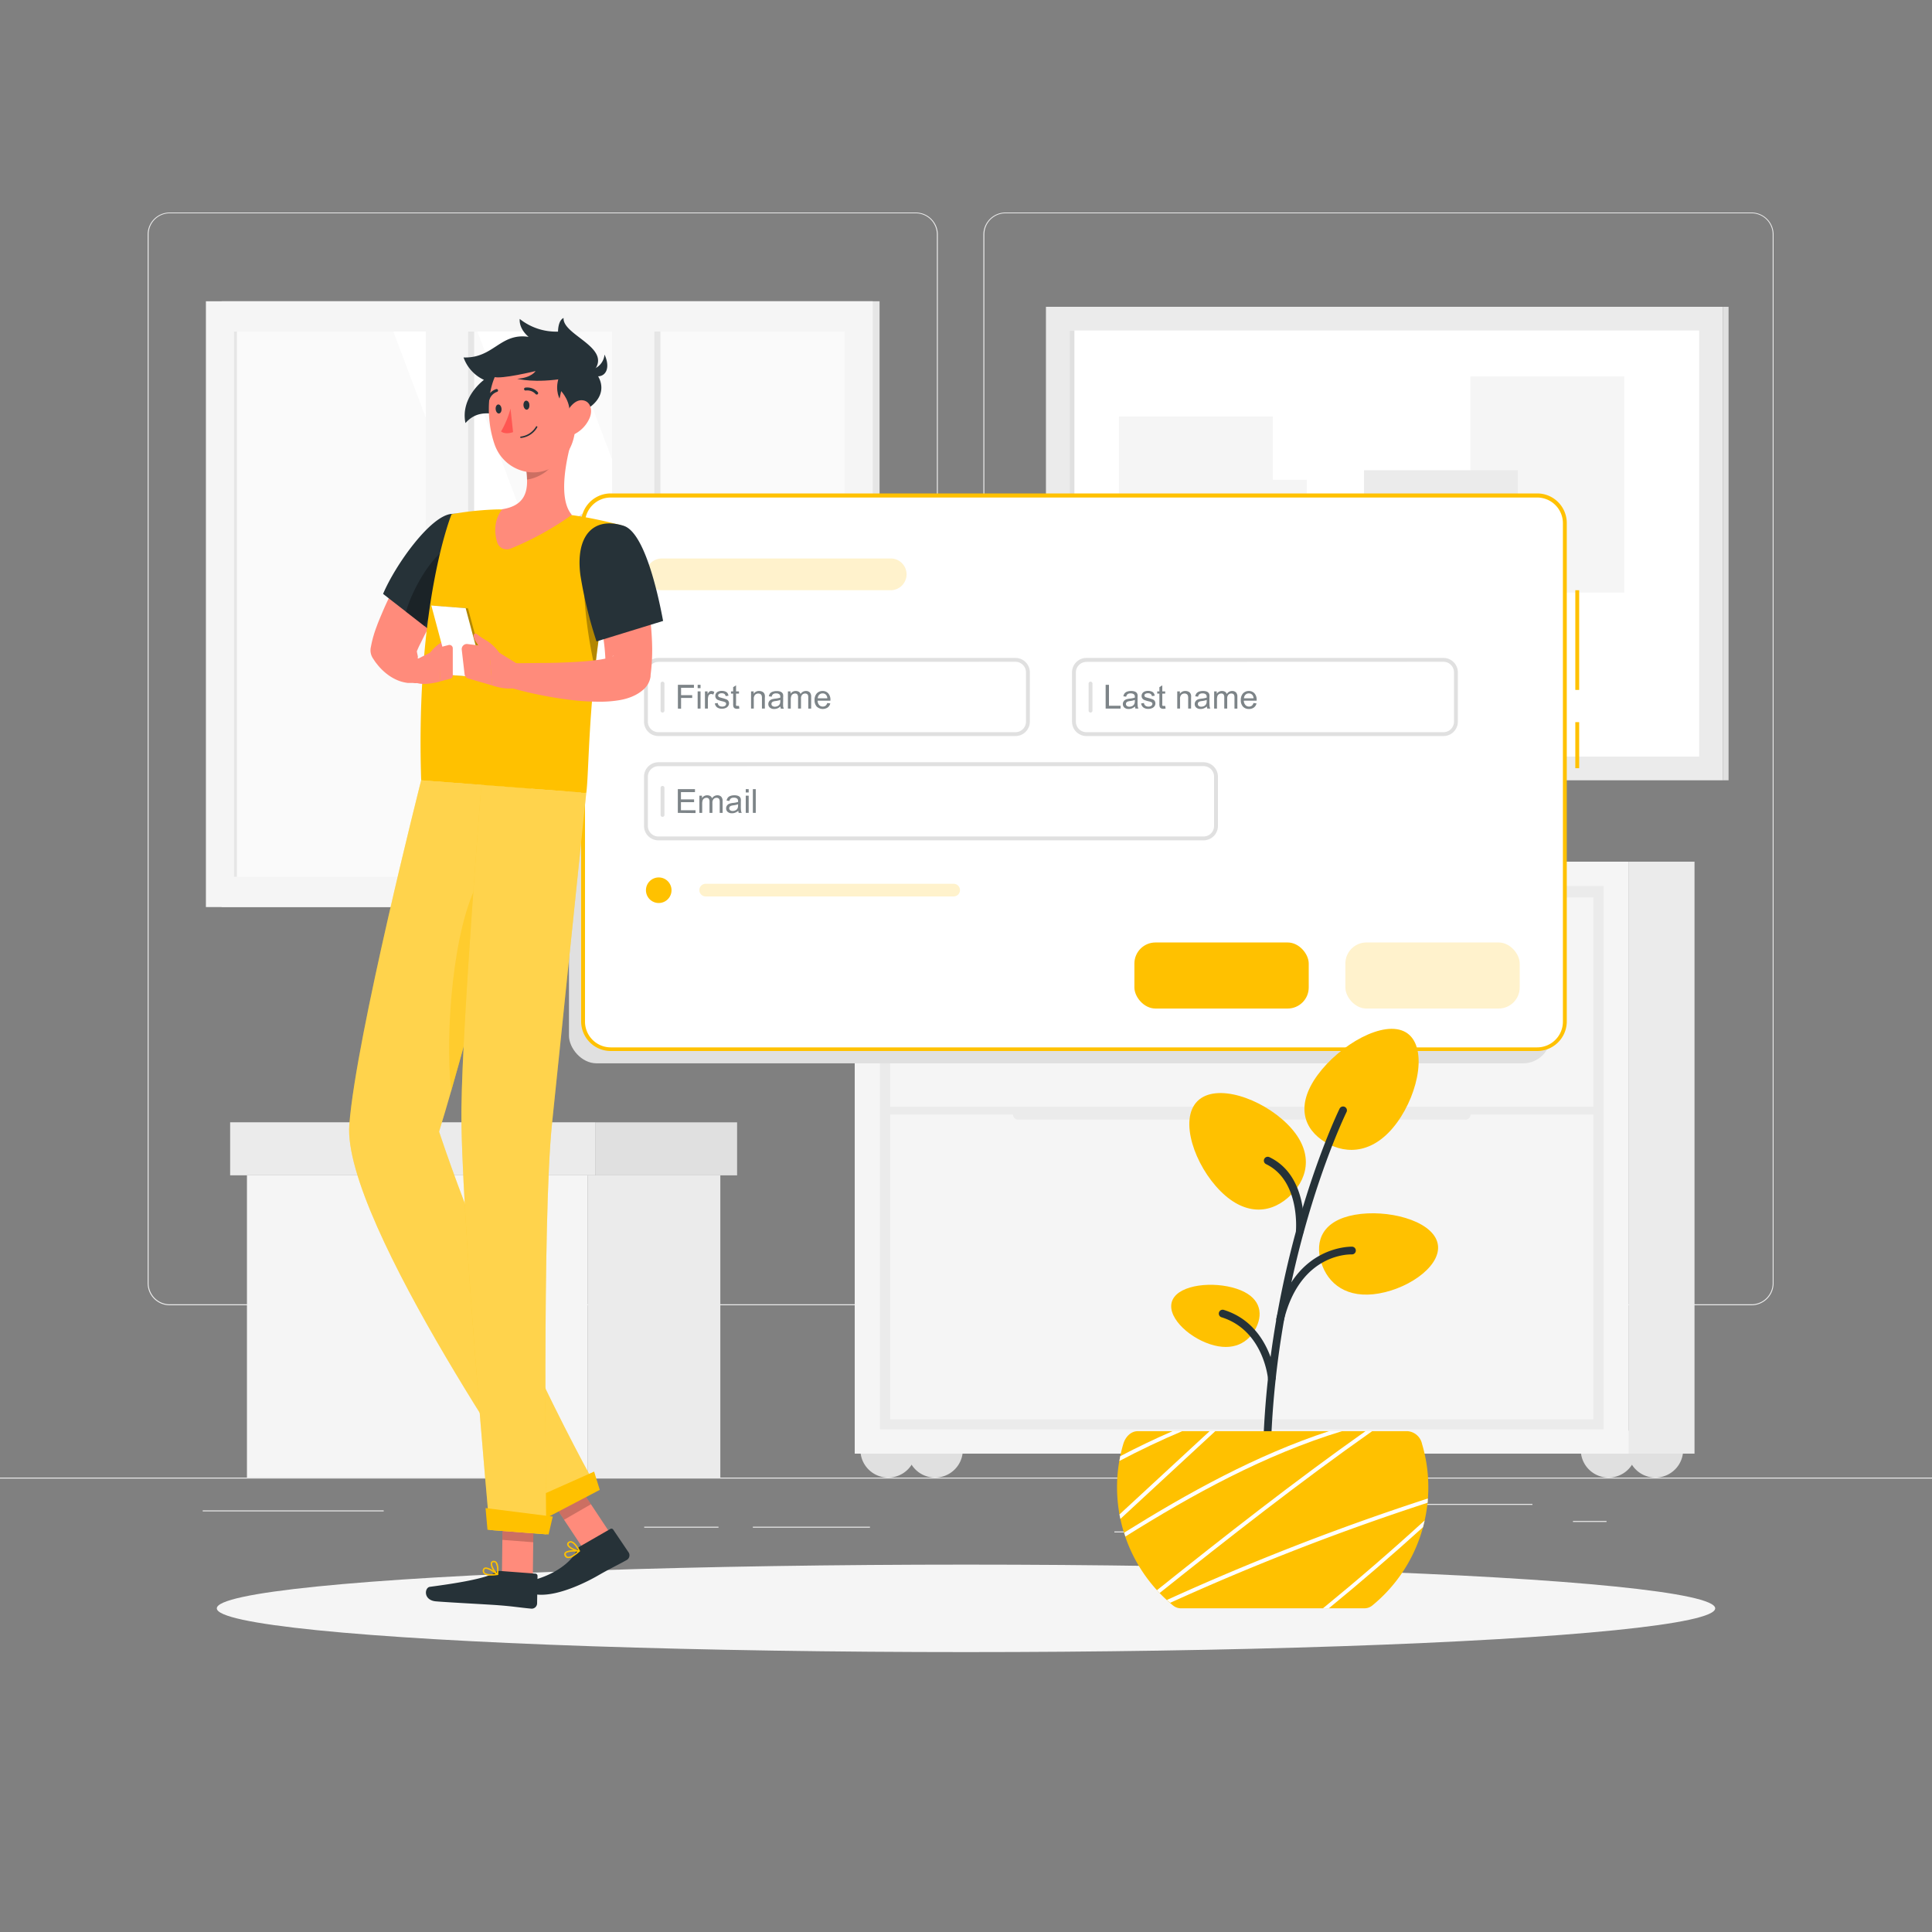 <svg xmlns="http://www.w3.org/2000/svg" viewBox="0 0 500 500"><rect x="0" y="0" width="500" height="500" fill="#808080" stroke="none"/><g id="freepik--background-complete--inject-89"><rect y="382.4" width="500" height="0.25" style="fill:#ebebeb"></rect><rect x="288.4" y="396.34" width="33.12" height="0.25" style="fill:#ebebeb"></rect><rect x="407.08" y="393.63" width="8.69" height="0.25" style="fill:#ebebeb"></rect><rect x="327.67" y="389.21" width="68.92" height="0.25" style="fill:#ebebeb"></rect><rect x="194.84" y="395.11" width="30.3" height="0.25" style="fill:#ebebeb"></rect><rect x="166.72" y="395.11" width="19.22" height="0.25" style="fill:#ebebeb"></rect><rect x="52.46" y="390.89" width="46.84" height="0.25" style="fill:#ebebeb"></rect><path d="M237,337.8H43.91a5.71,5.71,0,0,1-5.7-5.71V60.66A5.71,5.71,0,0,1,43.91,55H237a5.71,5.71,0,0,1,5.71,5.71V332.09A5.71,5.71,0,0,1,237,337.8ZM43.91,55.2a5.46,5.46,0,0,0-5.45,5.46V332.09a5.46,5.46,0,0,0,5.45,5.46H237a5.47,5.47,0,0,0,5.46-5.46V60.66A5.47,5.47,0,0,0,237,55.2Z" style="fill:#ebebeb"></path><path d="M453.31,337.8H260.21a5.72,5.72,0,0,1-5.71-5.71V60.66A5.72,5.72,0,0,1,260.21,55h193.1A5.71,5.71,0,0,1,459,60.66V332.09A5.71,5.71,0,0,1,453.31,337.8ZM260.21,55.2a5.47,5.47,0,0,0-5.46,5.46V332.09a5.47,5.47,0,0,0,5.46,5.46h193.1a5.47,5.47,0,0,0,5.46-5.46V60.66a5.47,5.47,0,0,0-5.46-5.46Z" style="fill:#ebebeb"></path><rect x="57.34" y="77.96" width="170.29" height="156.78" transform="translate(284.97 312.71) rotate(180)" style="fill:#e6e6e6"></rect><rect x="53.3" y="77.96" width="172.58" height="156.78" transform="translate(279.17 312.71) rotate(180)" style="fill:#f5f5f5"></rect><rect x="69.04" y="77.32" width="141.1" height="158.07" transform="translate(295.94 16.77) rotate(90)" style="fill:#fafafa"></rect><polygon points="199.09 226.9 145.93 85.81 123.55 85.81 176.71 226.9 199.09 226.9" style="fill:#fff"></polygon><polygon points="170.36 226.9 117.21 85.81 101.8 85.81 154.95 226.9 170.36 226.9" style="fill:#fff"></polygon><rect x="47.84" y="152.03" width="141.1" height="8.66" transform="translate(274.74 37.97) rotate(90)" style="fill:#e6e6e6"></rect><rect x="96.03" y="152.03" width="141.1" height="8.66" transform="translate(322.94 -10.23) rotate(90)" style="fill:#e6e6e6"></rect><rect x="39.73" y="150.45" width="151.9" height="10.94" transform="translate(271.61 40.24) rotate(90)" style="fill:#f5f5f5"></rect><rect x="87.93" y="150.45" width="151.9" height="10.94" transform="translate(319.8 -7.95) rotate(90)" style="fill:#f5f5f5"></rect><rect x="-9.61" y="155.97" width="141.1" height="0.77" transform="translate(217.29 95.42) rotate(90)" style="fill:#e6e6e6"></rect><rect x="270.69" y="79.4" width="175.19" height="122.54" style="fill:#ebebeb"></rect><rect x="445.88" y="79.4" width="1.48" height="122.54" transform="translate(893.23 281.34) rotate(180)" style="fill:#e0e0e0"></rect><rect x="303.15" y="59.21" width="110.27" height="162.91" transform="translate(498.95 -217.62) rotate(90)" style="fill:#fff"></rect><rect x="222.3" y="140.06" width="110.27" height="1.22" transform="translate(418.11 -136.77) rotate(90)" style="fill:#e0e0e0"></rect><rect x="380.55" y="97.43" width="39.8" height="55.92" style="fill:#f5f5f5"></rect><rect x="289.59" y="107.79" width="39.8" height="55.92" style="fill:#f5f5f5"></rect><rect x="353.01" y="121.7" width="39.8" height="55.92" style="fill:#ebebeb"></rect><rect x="322.69" y="124.16" width="15.54" height="15.54" style="fill:#f5f5f5"></rect><rect x="318.18" y="155.94" width="15.54" height="15.54" style="fill:#f0f0f0"></rect><path d="M409.1,375.21a7.19,7.19,0,1,1,7.18,7.19A7.19,7.19,0,0,1,409.1,375.21Z" style="fill:#e0e0e0"></path><path d="M421.22,375.21a7.19,7.19,0,1,1,7.19,7.19A7.19,7.19,0,0,1,421.22,375.21Z" style="fill:#e0e0e0"></path><path d="M222.67,375.21a7.19,7.19,0,1,1,7.19,7.19A7.19,7.19,0,0,1,222.67,375.21Z" style="fill:#e0e0e0"></path><path d="M234.8,375.21A7.19,7.19,0,1,1,242,382.4,7.19,7.19,0,0,1,234.8,375.21Z" style="fill:#e0e0e0"></path><rect x="421.54" y="223" width="17.01" height="153.2" transform="translate(860.08 599.2) rotate(180)" style="fill:#ebebeb"></rect><rect x="221.2" y="223" width="200.34" height="153.2" style="fill:#f5f5f5"></rect><rect x="227.71" y="229.29" width="187.31" height="140.63" style="fill:#ebebeb"></rect><rect x="230.38" y="288.43" width="181.98" height="78.89" style="fill:#f5f5f5"></rect><rect x="230.38" y="232.25" width="181.98" height="54.19" style="fill:#f5f5f5"></rect><path d="M263.49,289.77H379.25a1.34,1.34,0,0,0,1.33-1.34h0a1.34,1.34,0,0,0-1.33-1.33H263.49a1.34,1.34,0,0,0-1.33,1.33h0A1.34,1.34,0,0,0,263.49,289.77Z" style="fill:#ebebeb"></path><path d="M263.49,233.58H379.25a1.34,1.34,0,0,0,1.33-1.33h0a1.34,1.34,0,0,0-1.33-1.34H263.49a1.34,1.34,0,0,0-1.33,1.34h0A1.34,1.34,0,0,0,263.49,233.58Z" style="fill:#ebebeb"></path><rect x="63.91" y="304.17" width="88.22" height="78.22" style="fill:#f5f5f5"></rect><rect x="152.12" y="304.17" width="34.29" height="78.22" transform="translate(338.54 686.57) rotate(180)" style="fill:#ebebeb"></rect><rect x="59.56" y="290.45" width="94.48" height="13.72" style="fill:#ebebeb"></rect><rect x="154.04" y="290.45" width="36.73" height="13.72" transform="translate(344.8 594.63) rotate(180)" style="fill:#e0e0e0"></rect></g><g id="freepik--Shadow--inject-89"><ellipse id="freepik--path--inject-89" cx="250" cy="416.24" rx="193.89" ry="11.32" style="fill:#f5f5f5"></ellipse></g><g id="freepik--Window--inject-89"><rect x="407.69" y="186.89" width="1" height="11.92" style="fill:#FFC100"></rect><rect x="407.69" y="152.75" width="1" height="25.8" style="fill:#FFC100"></rect><rect x="147.25" y="131.91" width="254.07" height="143.28" rx="7.15" style="fill:#e0e0e0"></rect><rect x="150.9" y="128.26" width="254.07" height="143.28" rx="7.15" style="fill:#fff"></rect><path d="M397.83,272H158.05a7.66,7.66,0,0,1-7.65-7.65v-129a7.66,7.66,0,0,1,7.65-7.65H397.83a7.66,7.66,0,0,1,7.65,7.65v129A7.66,7.66,0,0,1,397.83,272ZM158.05,128.76a6.66,6.66,0,0,0-6.65,6.65v129a6.66,6.66,0,0,0,6.65,6.65H397.83a6.66,6.66,0,0,0,6.65-6.65v-129a6.66,6.66,0,0,0-6.65-6.65Z" style="fill:#FFC100"></path><path d="M262.8,190.49H170.39a3.73,3.73,0,0,1-3.72-3.73V174a3.73,3.73,0,0,1,3.72-3.73H262.8a3.73,3.73,0,0,1,3.72,3.73v12.73A3.73,3.73,0,0,1,262.8,190.49ZM170.39,171.3a2.73,2.73,0,0,0-2.72,2.73v12.73a2.72,2.72,0,0,0,2.72,2.73H262.8a2.72,2.72,0,0,0,2.72-2.73V174a2.73,2.73,0,0,0-2.72-2.73Z" style="fill:#e0e0e0"></path><path d="M311.48,217.48H170.39a3.73,3.73,0,0,1-3.72-3.72V201a3.73,3.73,0,0,1,3.72-3.73H311.48A3.73,3.73,0,0,1,315.2,201v12.74A3.73,3.73,0,0,1,311.48,217.48ZM170.39,198.29a2.73,2.73,0,0,0-2.72,2.73v12.74a2.72,2.72,0,0,0,2.72,2.72H311.48a2.72,2.72,0,0,0,2.72-2.72V201a2.73,2.73,0,0,0-2.72-2.73Z" style="fill:#e0e0e0"></path><path d="M171.46,211.4a.5.5,0,0,1-.5-.5v-7a.5.5,0,0,1,1,0v7A.5.5,0,0,1,171.46,211.4Z" style="fill:#e0e0e0"></path><path d="M373.57,190.49H281.16a3.73,3.73,0,0,1-3.72-3.73V174a3.73,3.73,0,0,1,3.72-3.73h92.41a3.73,3.73,0,0,1,3.72,3.73v12.73A3.73,3.73,0,0,1,373.57,190.49ZM281.16,171.3a2.73,2.73,0,0,0-2.72,2.73v12.73a2.72,2.72,0,0,0,2.72,2.73h92.41a2.72,2.72,0,0,0,2.72-2.73V174a2.73,2.73,0,0,0-2.72-2.73Z" style="fill:#e0e0e0"></path><path d="M230.51,152.75H171.28a4.12,4.12,0,0,1-4.11-4.11h0a4.12,4.12,0,0,1,4.11-4.11h59.23a4.12,4.12,0,0,1,4.11,4.11h0A4.12,4.12,0,0,1,230.51,152.75Z" style="fill:#FFC100;opacity:0.2"></path><path d="M246.81,232H182.63a1.65,1.65,0,0,1-1.64-1.64h0a1.65,1.65,0,0,1,1.64-1.64h64.18a1.64,1.64,0,0,1,1.63,1.64h0A1.64,1.64,0,0,1,246.81,232Z" style="fill:#FFC100;opacity:0.2"></path><circle cx="170.48" cy="230.39" r="3.31" style="fill:#FFC100"></circle><path d="M282.23,184.41a.5.5,0,0,1-.5-.5v-7a.5.5,0,0,1,1,0v7A.5.5,0,0,1,282.23,184.41Z" style="fill:#e0e0e0"></path><path d="M171.46,184.41a.5.5,0,0,1-.5-.5v-7a.5.5,0,0,1,1,0v7A.5.5,0,0,1,171.46,184.41Z" style="fill:#e0e0e0"></path><g style="opacity:0.6"><path d="M175.44,183.38v-6.15h4.15V178h-3.33v1.9h2.88v.73h-2.88v2.79Z" style="fill:#263238"></path><path d="M180.55,178.1v-.87h.75v.87Zm0,5.28v-4.45h.75v4.45Z" style="fill:#263238"></path><path d="M182.44,183.38v-4.45h.68v.67a2.06,2.06,0,0,1,.48-.62.86.86,0,0,1,.49-.15,1.47,1.47,0,0,1,.77.24l-.26.7a1.05,1.05,0,0,0-.55-.16.77.77,0,0,0-.45.14.85.85,0,0,0-.28.42,3.07,3.07,0,0,0-.12.88v2.33Z" style="fill:#263238"></path><path d="M185,182.05l.74-.12a1.09,1.09,0,0,0,.35.69,1.22,1.22,0,0,0,.81.24,1.2,1.2,0,0,0,.77-.21.68.68,0,0,0,.25-.5.46.46,0,0,0-.22-.4,3.16,3.16,0,0,0-.78-.26,7.69,7.69,0,0,1-1.15-.36,1.1,1.1,0,0,1-.48-.42,1.13,1.13,0,0,1-.17-.6,1.2,1.2,0,0,1,.51-1,1.53,1.53,0,0,1,.48-.22,2.27,2.27,0,0,1,.65-.09,2.57,2.57,0,0,1,.92.15,1.25,1.25,0,0,1,.59.41,1.69,1.69,0,0,1,.26.69l-.74.1a.85.85,0,0,0-.29-.54,1.06,1.06,0,0,0-.68-.19,1.22,1.22,0,0,0-.75.17.51.51,0,0,0-.22.4.39.39,0,0,0,.09.26.73.73,0,0,0,.29.21l.67.19A9.86,9.86,0,0,1,188,181a1.05,1.05,0,0,1,.67,1,1.24,1.24,0,0,1-.22.71,1.4,1.4,0,0,1-.63.51,2.19,2.19,0,0,1-.94.19,2.08,2.08,0,0,1-1.32-.36A1.64,1.64,0,0,1,185,182.05Z" style="fill:#263238"></path><path d="M191.25,182.7l.1.67a3.15,3.15,0,0,1-.57.07,1.35,1.35,0,0,1-.63-.13.77.77,0,0,1-.32-.35,2.72,2.72,0,0,1-.09-.89v-2.56h-.56v-.58h.56v-1.1l.75-.46v1.56h.76v.58h-.76v2.61a1.19,1.19,0,0,0,0,.41.31.31,0,0,0,.13.15.55.55,0,0,0,.25,0Z" style="fill:#263238"></path><path d="M194.37,183.38v-4.45h.68v.63a1.57,1.57,0,0,1,1.41-.73,1.78,1.78,0,0,1,.74.14,1.2,1.2,0,0,1,.51.38,1.41,1.41,0,0,1,.23.56,4.11,4.11,0,0,1,0,.73v2.74h-.75v-2.71a2,2,0,0,0-.09-.69.72.72,0,0,0-.31-.36,1,1,0,0,0-.53-.14,1.19,1.19,0,0,0-.83.31,1.51,1.51,0,0,0-.35,1.16v2.43Z" style="fill:#263238"></path><path d="M202,182.83a3.14,3.14,0,0,1-.8.5,2.32,2.32,0,0,1-.84.15,1.6,1.6,0,0,1-1.12-.36,1.18,1.18,0,0,1-.4-.92,1.2,1.2,0,0,1,.15-.59,1.28,1.28,0,0,1,.39-.44,1.65,1.65,0,0,1,.54-.24,6.12,6.12,0,0,1,.67-.12,6.82,6.82,0,0,0,1.35-.26v-.19a.83.83,0,0,0-.21-.65,1.26,1.26,0,0,0-.86-.26,1.28,1.28,0,0,0-.78.19,1.1,1.1,0,0,0-.38.66l-.74-.1a2,2,0,0,1,.33-.77A1.58,1.58,0,0,1,200,179a3.11,3.11,0,0,1,1-.15,2.7,2.7,0,0,1,.93.13,1.21,1.21,0,0,1,.52.34,1.09,1.09,0,0,1,.23.51,3.72,3.72,0,0,1,0,.7v1a10.92,10.92,0,0,0,0,1.33,1.74,1.74,0,0,0,.19.54h-.79A1.77,1.77,0,0,1,202,182.83Zm-.06-1.69a5.05,5.05,0,0,1-1.23.29,2.49,2.49,0,0,0-.66.15.73.73,0,0,0-.3.24.65.65,0,0,0-.1.36.64.64,0,0,0,.23.51,1,1,0,0,0,.66.2,1.64,1.64,0,0,0,.78-.19,1.21,1.21,0,0,0,.5-.53,1.83,1.83,0,0,0,.12-.75Z" style="fill:#263238"></path><path d="M203.91,183.38v-4.45h.68v.62a1.45,1.45,0,0,1,.55-.52,1.5,1.5,0,0,1,.79-.2,1.52,1.52,0,0,1,.81.2,1.09,1.09,0,0,1,.45.58,1.6,1.6,0,0,1,1.38-.78,1.34,1.34,0,0,1,1,.36,1.56,1.56,0,0,1,.36,1.13v3.06h-.75v-2.81a2,2,0,0,0-.07-.65.64.64,0,0,0-.27-.32.84.84,0,0,0-.45-.12,1.06,1.06,0,0,0-.78.31,1.36,1.36,0,0,0-.31,1v2.59h-.76v-2.89a1.31,1.31,0,0,0-.18-.76.68.68,0,0,0-.6-.25,1.1,1.1,0,0,0-.59.17.92.92,0,0,0-.39.49,2.71,2.71,0,0,0-.13.93v2.31Z" style="fill:#263238"></path><path d="M214.1,181.94l.78.1a1.87,1.87,0,0,1-.68,1.06,2.31,2.31,0,0,1-2.82-.22,2.37,2.37,0,0,1-.57-1.69,2.47,2.47,0,0,1,.57-1.74,2,2,0,0,1,1.5-.62,1.9,1.9,0,0,1,1.46.6,2.42,2.42,0,0,1,.57,1.71,1.56,1.56,0,0,1,0,.2h-3.31a1.68,1.68,0,0,0,.41,1.13,1.24,1.24,0,0,0,.93.39,1.2,1.2,0,0,0,.71-.22A1.48,1.48,0,0,0,214.1,181.94Zm-2.47-1.22h2.48a1.54,1.54,0,0,0-.28-.84,1.15,1.15,0,0,0-.94-.43,1.21,1.21,0,0,0-.87.34A1.37,1.37,0,0,0,211.63,180.72Z" style="fill:#263238"></path></g><g style="opacity:0.6"><path d="M175.42,210.37v-6.14h4.44V205h-3.63v1.88h3.4v.72h-3.4v2.09H180v.73Z" style="fill:#263238"></path><path d="M181,210.37v-4.45h.67v.62a1.65,1.65,0,0,1,.56-.52,1.57,1.57,0,0,1,.79-.2,1.52,1.52,0,0,1,.81.2,1.14,1.14,0,0,1,.45.58,1.59,1.59,0,0,1,1.37-.78,1.35,1.35,0,0,1,1,.37,1.54,1.54,0,0,1,.36,1.12v3.06h-.75v-2.8a2,2,0,0,0-.08-.66.68.68,0,0,0-.26-.32.85.85,0,0,0-.46-.12,1.1,1.1,0,0,0-.78.31,1.42,1.42,0,0,0-.31,1v2.59h-.75v-2.89a1.31,1.31,0,0,0-.18-.76.74.74,0,0,0-.61-.25,1.12,1.12,0,0,0-.59.17.92.92,0,0,0-.39.49,2.83,2.83,0,0,0-.12.93v2.31Z" style="fill:#263238"></path><path d="M191.08,209.82a2.79,2.79,0,0,1-.81.5,2.27,2.27,0,0,1-.83.15,1.63,1.63,0,0,1-1.13-.36,1.18,1.18,0,0,1-.39-.91,1.21,1.21,0,0,1,.15-.6,1.28,1.28,0,0,1,.39-.44,1.89,1.89,0,0,1,.54-.24,5.69,5.69,0,0,1,.67-.12,5.92,5.92,0,0,0,1.34-.26,1.77,1.77,0,0,0,0-.19.8.8,0,0,0-.22-.65,1.23,1.23,0,0,0-.85-.26,1.37,1.37,0,0,0-.79.19,1.1,1.1,0,0,0-.37.66l-.74-.1a2,2,0,0,1,.33-.77,1.43,1.43,0,0,1,.67-.44,2.8,2.8,0,0,1,1-.16,2.7,2.7,0,0,1,.93.13,1.25,1.25,0,0,1,.53.34,1.33,1.33,0,0,1,.23.51,4.88,4.88,0,0,1,0,.7v1a9,9,0,0,0,.05,1.33,1.52,1.52,0,0,0,.19.54h-.79A1.54,1.54,0,0,1,191.08,209.82Zm-.07-1.68a5.68,5.68,0,0,1-1.23.28,3.33,3.33,0,0,0-.65.15.68.68,0,0,0-.3.25.61.61,0,0,0-.11.35.66.66,0,0,0,.23.51,1,1,0,0,0,.67.2,1.6,1.6,0,0,0,.77-.19,1.14,1.14,0,0,0,.5-.52,1.88,1.88,0,0,0,.12-.76Z" style="fill:#263238"></path><path d="M193,205.09v-.86h.76v.86Zm0,5.28v-4.45h.76v4.45Z" style="fill:#263238"></path><path d="M194.84,210.37v-6.14h.75v6.14Z" style="fill:#263238"></path></g><g style="opacity:0.6"><path d="M286.14,183.38v-6.15H287v5.42h3v.73Z" style="fill:#263238"></path><path d="M293.75,182.83a3,3,0,0,1-.81.5,2.27,2.27,0,0,1-.83.15,1.63,1.63,0,0,1-1.13-.36,1.26,1.26,0,0,1-.24-1.51,1.28,1.28,0,0,1,.39-.44,1.65,1.65,0,0,1,.54-.24,5.69,5.69,0,0,1,.67-.12,6.82,6.82,0,0,0,1.35-.26v-.19a.83.83,0,0,0-.21-.65,1.28,1.28,0,0,0-.86-.26,1.3,1.3,0,0,0-.79.19,1.1,1.1,0,0,0-.37.66l-.74-.1a2,2,0,0,1,.33-.77,1.58,1.58,0,0,1,.67-.45,3.07,3.07,0,0,1,1-.15,2.6,2.6,0,0,1,.92.13,1.25,1.25,0,0,1,.53.34,1.09,1.09,0,0,1,.23.51,3.72,3.72,0,0,1,0,.7v1a9.09,9.09,0,0,0,.05,1.33,1.52,1.52,0,0,0,.19.54h-.79A1.54,1.54,0,0,1,293.75,182.83Zm-.06-1.69a5.31,5.31,0,0,1-1.23.29,2.39,2.39,0,0,0-.66.15.73.73,0,0,0-.3.24.66.66,0,0,0-.11.36.68.68,0,0,0,.23.51,1,1,0,0,0,.67.2,1.67,1.67,0,0,0,.78-.19,1.27,1.27,0,0,0,.5-.53,1.83,1.83,0,0,0,.12-.75Z" style="fill:#263238"></path><path d="M295.32,182.05l.74-.12a1,1,0,0,0,.35.69,1.21,1.21,0,0,0,.8.24,1.16,1.16,0,0,0,.77-.21.66.66,0,0,0,.26-.5.45.45,0,0,0-.23-.4,2.88,2.88,0,0,0-.77-.26,7.69,7.69,0,0,1-1.15-.36,1.1,1.1,0,0,1-.48-.42,1.13,1.13,0,0,1-.17-.6,1.2,1.2,0,0,1,.51-1,1.53,1.53,0,0,1,.48-.22,2.27,2.27,0,0,1,.65-.09,2.57,2.57,0,0,1,.92.15,1.17,1.17,0,0,1,.58.41,1.45,1.45,0,0,1,.26.69l-.73.1a.81.81,0,0,0-.3-.54,1,1,0,0,0-.68-.19,1.21,1.21,0,0,0-.74.17.49.49,0,0,0-.22.4.39.39,0,0,0,.09.26.66.66,0,0,0,.29.21l.67.19a8.92,8.92,0,0,1,1.11.35,1.1,1.1,0,0,1,.5.39,1.13,1.13,0,0,1,.18.65,1.24,1.24,0,0,1-.22.71,1.46,1.46,0,0,1-.63.51,2.19,2.19,0,0,1-.94.19,2.08,2.08,0,0,1-1.32-.36A1.64,1.64,0,0,1,295.32,182.05Z" style="fill:#263238"></path><path d="M301.55,182.7l.11.67a3.15,3.15,0,0,1-.57.07,1.35,1.35,0,0,1-.63-.13.77.77,0,0,1-.32-.35,2.72,2.72,0,0,1-.09-.89v-2.56h-.56v-.58h.56v-1.1l.75-.46v1.56h.75v.58h-.75v2.61a1.19,1.19,0,0,0,0,.41.35.35,0,0,0,.12.15.63.63,0,0,0,.26,0Z" style="fill:#263238"></path><path d="M304.67,183.38v-4.45h.68v.63a1.6,1.6,0,0,1,1.42-.73,1.81,1.81,0,0,1,.74.14,1.17,1.17,0,0,1,.5.38,1.42,1.42,0,0,1,.24.56,4.11,4.11,0,0,1,0,.73v2.74h-.75v-2.71a2,2,0,0,0-.09-.69.72.72,0,0,0-.31-.36,1,1,0,0,0-.53-.14,1.19,1.19,0,0,0-.83.31,1.51,1.51,0,0,0-.35,1.16v2.43Z" style="fill:#263238"></path><path d="M312.35,182.83a3,3,0,0,1-.81.5,2.23,2.23,0,0,1-.83.15,1.59,1.59,0,0,1-1.12-.36,1.18,1.18,0,0,1-.4-.92,1.2,1.2,0,0,1,.15-.59,1.28,1.28,0,0,1,.39-.44,1.65,1.65,0,0,1,.54-.24,5.69,5.69,0,0,1,.67-.12,6.82,6.82,0,0,0,1.35-.26v-.19a.83.83,0,0,0-.21-.65,1.26,1.26,0,0,0-.86-.26,1.32,1.32,0,0,0-.79.19,1.1,1.1,0,0,0-.37.66l-.74-.1a2,2,0,0,1,.33-.77,1.58,1.58,0,0,1,.67-.45,3.11,3.11,0,0,1,1-.15,2.7,2.7,0,0,1,.93.13,1.21,1.21,0,0,1,.52.34,1.09,1.09,0,0,1,.23.51,3.72,3.72,0,0,1,0,.7v1a10.92,10.92,0,0,0,.05,1.33,1.52,1.52,0,0,0,.19.54h-.79A1.54,1.54,0,0,1,312.35,182.83Zm-.06-1.69a5.31,5.31,0,0,1-1.23.29,2.49,2.49,0,0,0-.66.15.73.73,0,0,0-.3.24.65.65,0,0,0-.1.36.67.67,0,0,0,.22.51,1,1,0,0,0,.67.2,1.67,1.67,0,0,0,.78-.19,1.27,1.27,0,0,0,.5-.53,1.83,1.83,0,0,0,.12-.75Z" style="fill:#263238"></path><path d="M314.22,183.38v-4.45h.67v.62a1.55,1.55,0,0,1,.56-.52,1.5,1.5,0,0,1,.79-.2,1.52,1.52,0,0,1,.81.2,1.14,1.14,0,0,1,.45.58,1.59,1.59,0,0,1,1.37-.78,1.38,1.38,0,0,1,1,.36,1.56,1.56,0,0,1,.36,1.13v3.06h-.75v-2.81a2,2,0,0,0-.08-.65.58.58,0,0,0-.26-.32.84.84,0,0,0-.45-.12,1,1,0,0,0-.78.31,1.36,1.36,0,0,0-.31,1v2.59h-.76v-2.89a1.31,1.31,0,0,0-.18-.76.69.69,0,0,0-.6-.25,1.1,1.1,0,0,0-.59.17,1,1,0,0,0-.4.49,2.75,2.75,0,0,0-.12.93v2.31Z" style="fill:#263238"></path><path d="M324.41,181.94l.78.1a1.87,1.87,0,0,1-.68,1.06,2.06,2.06,0,0,1-1.27.38,2,2,0,0,1-1.55-.6,2.37,2.37,0,0,1-.57-1.69,2.47,2.47,0,0,1,.57-1.74,2,2,0,0,1,1.5-.62,1.92,1.92,0,0,1,1.46.6,2.42,2.42,0,0,1,.57,1.71c0,.05,0,.12,0,.2h-3.32a1.73,1.73,0,0,0,.42,1.13,1.24,1.24,0,0,0,.93.39,1.2,1.2,0,0,0,.71-.22A1.48,1.48,0,0,0,324.41,181.94Zm-2.47-1.22h2.48a1.54,1.54,0,0,0-.28-.84,1.17,1.17,0,0,0-.94-.43,1.19,1.19,0,0,0-.87.34A1.37,1.37,0,0,0,321.94,180.72Z" style="fill:#263238"></path></g><rect x="293.58" y="243.91" width="45.12" height="17.1" rx="5.46" style="fill:#FFC100"></rect><rect x="348.18" y="243.91" width="45.12" height="17.1" rx="5.46" style="fill:#FFC100;opacity:0.2"></rect></g><g id="freepik--Character--inject-89"><path d="M136.81,87.18c-7.39-1.11-9.07,5.6-16.84,5.33a10.1,10.1,0,0,0,5.28,5.8s-6.17,4.48-4.79,11.18c4.83-5.47,11.32-.28,18.39-.49,14.67-.46,20-7.25,14.89-13.08,4.72-6-8.19-9.18-7.89-13.63-1.48.69-1.43,3.53-1.43,3.53a15.14,15.14,0,0,1-9.92-3.28C134.31,85.28,136.81,87.18,136.81,87.18Z" style="fill:#263238"></path><path d="M151,95.64a4.39,4.39,0,0,0,5.45-3.88C158.75,96.7,155.14,99.38,151,95.64Z" style="fill:#263238"></path><polygon points="157.9 396.79 150.94 400.8 140.69 385.34 147.65 381.33 157.9 396.79" style="fill:#ff8b7b"></polygon><path d="M150.1,400.21l7.82-4.5a.56.56,0,0,1,.79.17l4,5.92a1.4,1.4,0,0,1-.5,1.92c-2.75,1.53-4.14,2.12-7.58,4.1-2.12,1.22-9.76,5.3-15.4,4.87-3.28-.25-3.36-3.25-1.94-3.58,6.37-1.47,10.82-5.12,11.89-7.79A2.31,2.31,0,0,1,150.1,400.21Z" style="fill:#263238"></path><polygon points="147.65 381.33 140.69 385.34 145.98 393.31 152.94 389.3 147.65 381.33" style="opacity:0.2"></polygon><path d="M109,201.94s-16.84,66.23-18.6,89.12c-1.92,25.06,51.34,101.38,51.34,101.38l13-6.82s-24.66-43.53-41.11-92.75c8-25.75,23.89-88.75,23.89-88.75Z" style="fill:#FFC100"></path><g style="opacity:0.3"><path d="M109,201.94s-16.84,66.23-18.6,89.12c-1.92,25.06,51.34,101.38,51.34,101.38l13-6.82s-24.66-43.53-41.11-92.75c8-25.75,23.89-88.75,23.89-88.75Z" style="fill:#fff"></path></g><path d="M123.92,228c-6.61,11.58-8.84,39.24-7.14,54.35,4.62-16.09,10.44-38.17,14.75-54.76C128.63,225.32,125.78,224.7,123.92,228Z" style="fill:#FFC100;opacity:0.4"></path><polygon points="155.22 385.58 141.27 392.89 137.23 388.21 153.76 380.85 155.22 385.58" style="fill:#FFC100"></polygon><path d="M148.34,402.83a10.21,10.21,0,0,0,1.71-1.31.21.21,0,0,0,0-.2.18.18,0,0,0-.16-.12c-.31,0-3.06-.23-3.72.59a.69.69,0,0,0-.11.67,1,1,0,0,0,.71.76A2.2,2.2,0,0,0,148.34,402.83Zm1.13-1.29c-1.1,1-2,1.45-2.55,1.32-.22-.05-.36-.22-.45-.51a.32.32,0,0,1,0-.33C146.87,401.58,148.36,401.5,149.47,401.54Z" style="fill:#FFC100"></path><path d="M150,401.54l.06-.06a.19.19,0,0,0,0-.18c0-.09-1-2.16-2.14-2.43a1,1,0,0,0-.82.17.72.72,0,0,0-.3.83c.28.85,2.16,1.69,3.09,1.7A.19.19,0,0,0,150,401.54Zm-2.59-2.25a.64.64,0,0,1,.43-.06c.65.16,1.38,1.27,1.74,1.93-.9-.16-2.23-.85-2.42-1.41,0-.1,0-.24.18-.41Z" style="fill:#FFC100"></path><path d="M120.9,145.11l-7.23,12.44c-1.19,2.07-2.36,4.14-3.45,6.17-.54,1-1,2-1.51,3s-.88,1.94-1.06,2.43l-.39-3.7c.1.46.16.93.25,1.36s.15.88.25,1.27.17.81.25,1.2l.13.58c0,.11,0,.2,0,.29s0,.1,0,.14,0,.1-.21.1a3.22,3.22,0,1,1-1,6.36l-.71,0-.5,0c-.3,0-.61-.07-.89-.12a9.42,9.42,0,0,1-1.64-.46,12,12,0,0,1-2.78-1.53,14.8,14.8,0,0,1-2.2-2c-.32-.36-.61-.73-.91-1.11s-.52-.76-.78-1.14a3.79,3.79,0,0,1-.56-2.85l.17-.85a29.84,29.84,0,0,1,1.34-4.53c.47-1.31,1-2.53,1.51-3.73,1-2.39,2.15-4.68,3.31-6.93s2.35-4.45,3.58-6.63,2.5-4.3,3.88-6.45h0a6.5,6.5,0,0,1,11.08,6.79Z" style="fill:#ff8b7b"></path><path d="M116.85,133c8.14-.61,12.14,5.14,8.26,14.62a150.3,150.3,0,0,1-7.93,15.76c-.65,1.15-1.24,2.17-1.73,3L99.14,153.7C102.31,146.19,111.4,133.45,116.85,133Z" style="fill:#263238"></path><path d="M115.07,142.31c5.4-3.5-2.11,12.93-5.2,19.75l-4.8-3.73C106.36,153.46,110.92,145,115.07,142.31Z" style="opacity:0.3"></path><polygon points="137.89 408.14 129.9 407.53 130.13 388.94 138.12 389.55 137.89 408.14" style="fill:#ff8b7b"></polygon><path d="M129.55,406.57l9,.68a.59.59,0,0,1,.56.6L139,415a1.4,1.4,0,0,1-1.49,1.32c-3.12-.29-4.6-.59-8.55-.89-2.43-.19-12.77-.72-16.12-1s-3-3.57-1.59-3.76c6.46-.86,14.49-2.11,16.87-3.71A2.2,2.2,0,0,1,129.55,406.57Z" style="fill:#263238"></path><polygon points="138.12 389.55 130.13 388.94 130.01 398.52 138.01 399.13 138.12 389.55" style="opacity:0.2"></polygon><path d="M124.59,203.13s-4.9,60.62-5.17,83.61c-.3,25.17,7.32,109.22,7.32,109.22l14.64,1.12s-1.1-81.52,1.48-106.27c2.8-26.86,8.86-85.61,8.86-85.61Z" style="fill:#FFC100"></path><path d="M124.59,203.13s-4.9,60.62-5.17,83.61c-.3,25.17,7.32,109.22,7.32,109.22l14.64,1.12s-1.1-81.52,1.48-106.27c2.8-26.86,8.86-85.61,8.86-85.61Z" style="fill:#fff;opacity:0.3"></path><polygon points="141.97 397.12 126.16 395.91 125.66 390.29 143.05 392.49 141.97 397.12" style="fill:#FFC100"></polygon><path d="M126.62,407.75a10.4,10.4,0,0,0,2.15-.13.18.18,0,0,0,.15-.13.2.2,0,0,0-.07-.2c-.24-.19-2.4-1.91-3.4-1.6a.7.7,0,0,0-.47.49,1,1,0,0,0,.17,1A2.17,2.17,0,0,0,126.62,407.75Zm1.65-.44c-1.45.18-2.49.05-2.84-.34a.68.68,0,0,1-.09-.68.35.35,0,0,1,.22-.25C126.1,405.88,127.39,406.65,128.27,407.31Z" style="fill:#FFC100"></path><path d="M128.72,407.62a.14.14,0,0,0,.09,0,.19.19,0,0,0,.11-.14c0-.1.35-2.38-.4-3.22a.9.9,0,0,0-.77-.32.7.7,0,0,0-.72.51c-.24.86.84,2.62,1.6,3.15A.16.16,0,0,0,128.72,407.62Zm-.87-3.32a.53.53,0,0,1,.39.2,4.11,4.11,0,0,1,.35,2.57c-.65-.64-1.36-2-1.2-2.53,0-.1.1-.23.38-.24Z" style="fill:#FFC100"></path><path d="M109,201.94l42.73,3.26c.56-3.8.53-16.28,2.27-32a203,203,0,0,1,6.63-34.55c.25-.85.51-1.69.77-2.53,0,0-2.13-.61-5.21-1.3-2.55-.57-5.75-1.21-8.91-1.6a159.79,159.79,0,0,0-18.16-1.39c-2.81.05-5.57.3-7.77.56-2.82.35-4.49.7-4.49.7S107.52,155.91,109,201.94Z" style="fill:#FFC100"></path><path d="M110.89,169.47a11.4,11.4,0,0,1,3.16-3.11,18,18,0,0,0,2.39-1.37.53.53,0,0,1,.82.42c0,.63-.3,1.64-2,3-.26,2-3.33,3.91-3.33,3.91Z" style="fill:#ff8b7b"></path><polygon points="117.05 174.74 125.92 175.42 121.11 157.44 112.24 156.76 117.05 174.74" style="opacity:0.3"></polygon><polygon points="116.44 174.69 125.32 175.37 120.51 157.39 111.63 156.71 116.44 174.69" style="fill:#fff"></polygon><path d="M154,173.15a203.18,203.18,0,0,1,6.63-34.55c-2.84-.46-7.74-.56-8.86,4C150.55,147.49,150.85,159.24,154,173.15Z" style="opacity:0.3"></path><path d="M164.39,142.31c.45,1.4.81,2.61,1.15,3.91s.65,2.57,1,3.87c.57,2.59,1.09,5.2,1.45,7.86a77.15,77.15,0,0,1,.75,8.14,50.66,50.66,0,0,1-.37,8.62l0,.32a5.43,5.43,0,0,1-1.58,3.17,9.69,9.69,0,0,1-2,1.48,11.34,11.34,0,0,1-1.66.77,14.88,14.88,0,0,1-2.76.74,29.67,29.67,0,0,1-4.59.41,61.86,61.86,0,0,1-8.18-.47c-2.63-.32-5.21-.74-7.77-1.26s-5.06-1.1-7.61-1.85a3.25,3.25,0,0,1,.88-6.37h.06l7.46-.08c2.48,0,4.94-.09,7.36-.21s4.8-.31,7-.61a19,19,0,0,0,2.91-.63,4.55,4.55,0,0,0,.87-.36c.09,0,.08-.08.05-.06a1.17,1.17,0,0,0-.47.32l-1.63,3.49a49.49,49.49,0,0,0-.32-6.54c-.26-2.27-.66-4.59-1.09-6.92s-1-4.67-1.52-7c-.26-1.17-.57-2.34-.86-3.51l-.88-3.4-.05-.19a6.5,6.5,0,0,1,12.47-3.63Z" style="fill:#ff8b7b"></path><path d="M161.39,136.07c-7.82-2.45-12.49,2.55-11.19,12.74A109.91,109.91,0,0,0,154.38,166l17.23-5.3C170.11,152.62,166.62,137.71,161.39,136.07Z" style="fill:#263238"></path><path d="M130,131.78c5.36-.84,6.51-4,6.4-7.66a21.09,21.09,0,0,0-.23-2.71l7-5,5.13-3.66c-1.74,5.75-4,16.3-.3,20.5A78.29,78.29,0,0,1,132.1,142a2.59,2.59,0,0,1-3.41-1.59C127,134.94,130,131.78,130,131.78Z" style="fill:#ff8b7b"></path><path d="M136.15,121.41a21.09,21.09,0,0,1,.23,2.71c2.5-.31,6.38-2.22,6.93-5a10.89,10.89,0,0,0-.17-2.72Z" style="opacity:0.2"></path><path d="M148.69,100.92c.37,8,1,12.61-2.53,17.21-5.3,6.91-15.39,4.61-18.12-3-2.45-6.88-2.66-18.76,4.69-23A10.55,10.55,0,0,1,148.69,100.92Z" style="fill:#ff8b7b"></path><path d="M145.35,96.08c-2.25,4.08-.54,7.06-.54,7.06l.42-1.92s2.84,3,2,6.48C152.21,105.05,152.77,94.75,145.35,96.08Z" style="fill:#263238"></path><path d="M149.5,97.3c-9,2-14.06,1.07-15.66.73,3.77-.26,4.76-2,4.76-2s-9,2.21-10.83,1.5c1.81-5.48,6-8,14.53-7.67S149.5,97.3,149.5,97.3Z" style="fill:#263238"></path><path d="M152.52,108.34a8.43,8.43,0,0,1-4,4.09c-2.27,1-3.39-1-2.75-3.48.57-2.2,2.44-5.38,4.71-5.37S153.56,106.09,152.52,108.34Z" style="fill:#ff8b7b"></path><path d="M137,104.75c.07.65-.21,1.21-.63,1.27s-.82-.42-.89-1.06.22-1.21.63-1.27S137,104.11,137,104.75Z" style="fill:#263238"></path><path d="M129.79,105.74c.07.64-.21,1.21-.63,1.27s-.81-.42-.88-1.07.21-1.21.63-1.26S129.72,105.09,129.79,105.74Z" style="fill:#263238"></path><path d="M132.12,105.75a24.13,24.13,0,0,1-2.45,5.92c1.24.91,3.11.16,3.11.16Z" style="fill:#ff5652"></path><path d="M135.58,113.21a5.5,5.5,0,0,0,3.47-2.63.18.18,0,0,0-.09-.25.19.19,0,0,0-.25.08,5.27,5.27,0,0,1-3.92,2.57.18.18,0,0,0-.16.21.19.19,0,0,0,.22.16A5.25,5.25,0,0,0,135.58,113.21Z" style="fill:#263238"></path><path d="M139,102.1a.42.42,0,0,0,.16-.09.38.38,0,0,0,0-.54,3.68,3.68,0,0,0-3.23-1.15.36.36,0,0,0-.29.45.37.37,0,0,0,.45.29,2.92,2.92,0,0,1,2.53.93A.37.37,0,0,0,139,102.1Z" style="fill:#263238"></path><path d="M126.41,103.66a.37.37,0,0,0,.26-.24,3.16,3.16,0,0,1,1.94-2,.36.36,0,0,0,.27-.46.38.38,0,0,0-.46-.27h0a3.88,3.88,0,0,0-2.45,2.48.38.38,0,0,0,.23.49A.34.34,0,0,0,126.41,103.66Z" style="fill:#263238"></path><path d="M134.8,172.37l-8.21-5.07.76,10.09s6.87,2.46,7.81-1.18Z" style="fill:#ff8b7b"></path><path d="M129.2,168.91a11.6,11.6,0,0,0-3.23-3.1,18,18,0,0,1-2.61-1.76.52.52,0,0,0-.81.42c0,.62.53,2,2.2,3.4.31,2,3.41,3.9,3.41,3.9Z" style="fill:#ff8b7b"></path><path d="M119.5,168.15l.73,6.32a1.34,1.34,0,0,0,1,1.14l6.15,1.78-.76-10-5.59-.71A1.33,1.33,0,0,0,119.5,168.15Z" style="fill:#ff8b7b"></path><path d="M107,171.07l7.11-3.59-.18,8.88s-7.37,2.2-7.81-1.55Z" style="fill:#ff8b7b"></path><path d="M117.18,167.81v7a.87.87,0,0,1-.64.84l-2.65.69.18-8.88,2-.52A.87.87,0,0,1,117.18,167.81Z" style="fill:#ff8b7b"></path></g><g id="freepik--Plant--inject-89"><path d="M333.16,290.91c6.71,6.68,5.74,13.46,1,18.26s-11.56,5.81-18.27-.88-10.81-18.51-6-23.31S326.45,284.23,333.16,290.91Z" style="fill:#FFC100"></path><path d="M356.91,334.74c-8.29,1.47-13.29-2.46-15-8.08s.44-10.81,8.74-12.28,19.56,1.36,21.3,7S365.21,333.28,356.91,334.74Z" style="fill:#FFC100"></path><path d="M313.13,347.87c6,2,10.09-.39,12-4.36s.83-8.05-5.14-10-14.62-1.11-16.51,2.86S307.15,345.89,313.13,347.87Z" style="fill:#FFC100"></path><path d="M361.55,290.52c-5.74,7.87-12.83,8.51-18.51,5.12s-7.8-9.55-2.06-17.41,17.18-14.45,22.86-11.06S367.3,282.66,361.55,290.52Z" style="fill:#FFC100"></path><path d="M328.09,393.61a1,1,0,0,1-1-.95c-3.07-59.26,19.37-105.29,19.6-105.75a1,1,0,0,1,1.34-.45,1,1,0,0,1,.45,1.34c-.22.45-22.44,46-19.39,104.75a1,1,0,0,1-.95,1.05Z" style="fill:#263238"></path><path d="M336.39,319.64h-.09a1,1,0,0,1-.91-1.09c0-.13,1.12-13-7.73-17.27a1,1,0,0,1,.86-1.81c10.12,4.84,8.92,18.68,8.86,19.27A1,1,0,0,1,336.39,319.64Z" style="fill:#263238"></path><path d="M329.14,357.68a1,1,0,0,1-1-.92c0-.13-1.16-12.41-11.93-15.83a1,1,0,1,1,.6-1.9c12.07,3.82,13.31,17.43,13.32,17.57a1,1,0,0,1-.91,1.07Z" style="fill:#263238"></path><path d="M331.3,342.38l-.24,0a1,1,0,0,1-.73-1.21c4.68-19,19.45-18.53,19.6-18.53a1,1,0,0,1-.09,2c-.54,0-13.29-.34-17.57,17A1,1,0,0,1,331.3,342.38Z" style="fill:#263238"></path><path d="M369.65,384.9a39.54,39.54,0,0,1-14.44,30.55,3.25,3.25,0,0,1-2.11.78H305.64a3.25,3.25,0,0,1-2.11-.78,39.58,39.58,0,0,1-14.44-30.55,39.16,39.16,0,0,1,1.62-11.21v0c.6-2,2.09-3.3,3.73-3.3H364.3a4.15,4.15,0,0,1,3.72,3.3v0A39.16,39.16,0,0,1,369.65,384.9Z" style="fill:#FFC100"></path><path d="M369.53,387.81A642.77,642.77,0,0,0,302,414.07c.27.25.56.49.84.74a640.09,640.09,0,0,1,66.65-25.91C369.48,388.54,369.51,388.18,369.53,387.81Z" style="fill:#fff"></path><path d="M355.15,370.36h-1.73c-18.49,13.07-36.46,27.17-54,41.18.22.25.45.5.68.74C318,398,336.31,383.63,355.15,370.36Z" style="fill:#fff"></path><path d="M343.9,416.23q12.45-10.2,24.38-21c.16-.58.3-1.16.43-1.75q-12.85,11.74-26.38,22.79Z" style="fill:#fff"></path><path d="M344,370.36c-18.86,6.19-36.56,16-53.07,26.29.11.32.21.65.32,1,17.38-10.88,36.09-21.17,56.07-27.27Z" style="fill:#fff"></path><path d="M289.7,378.1q8-4.22,16.31-7.74h-2.5q-6.9,3-13.59,6.5C289.84,377.27,289.77,377.69,289.7,378.1Z" style="fill:#fff"></path><path d="M314.54,370.36h-1.47l-23.35,21.58c.07.38.16.77.24,1.15Z" style="fill:#fff"></path></g></svg>
